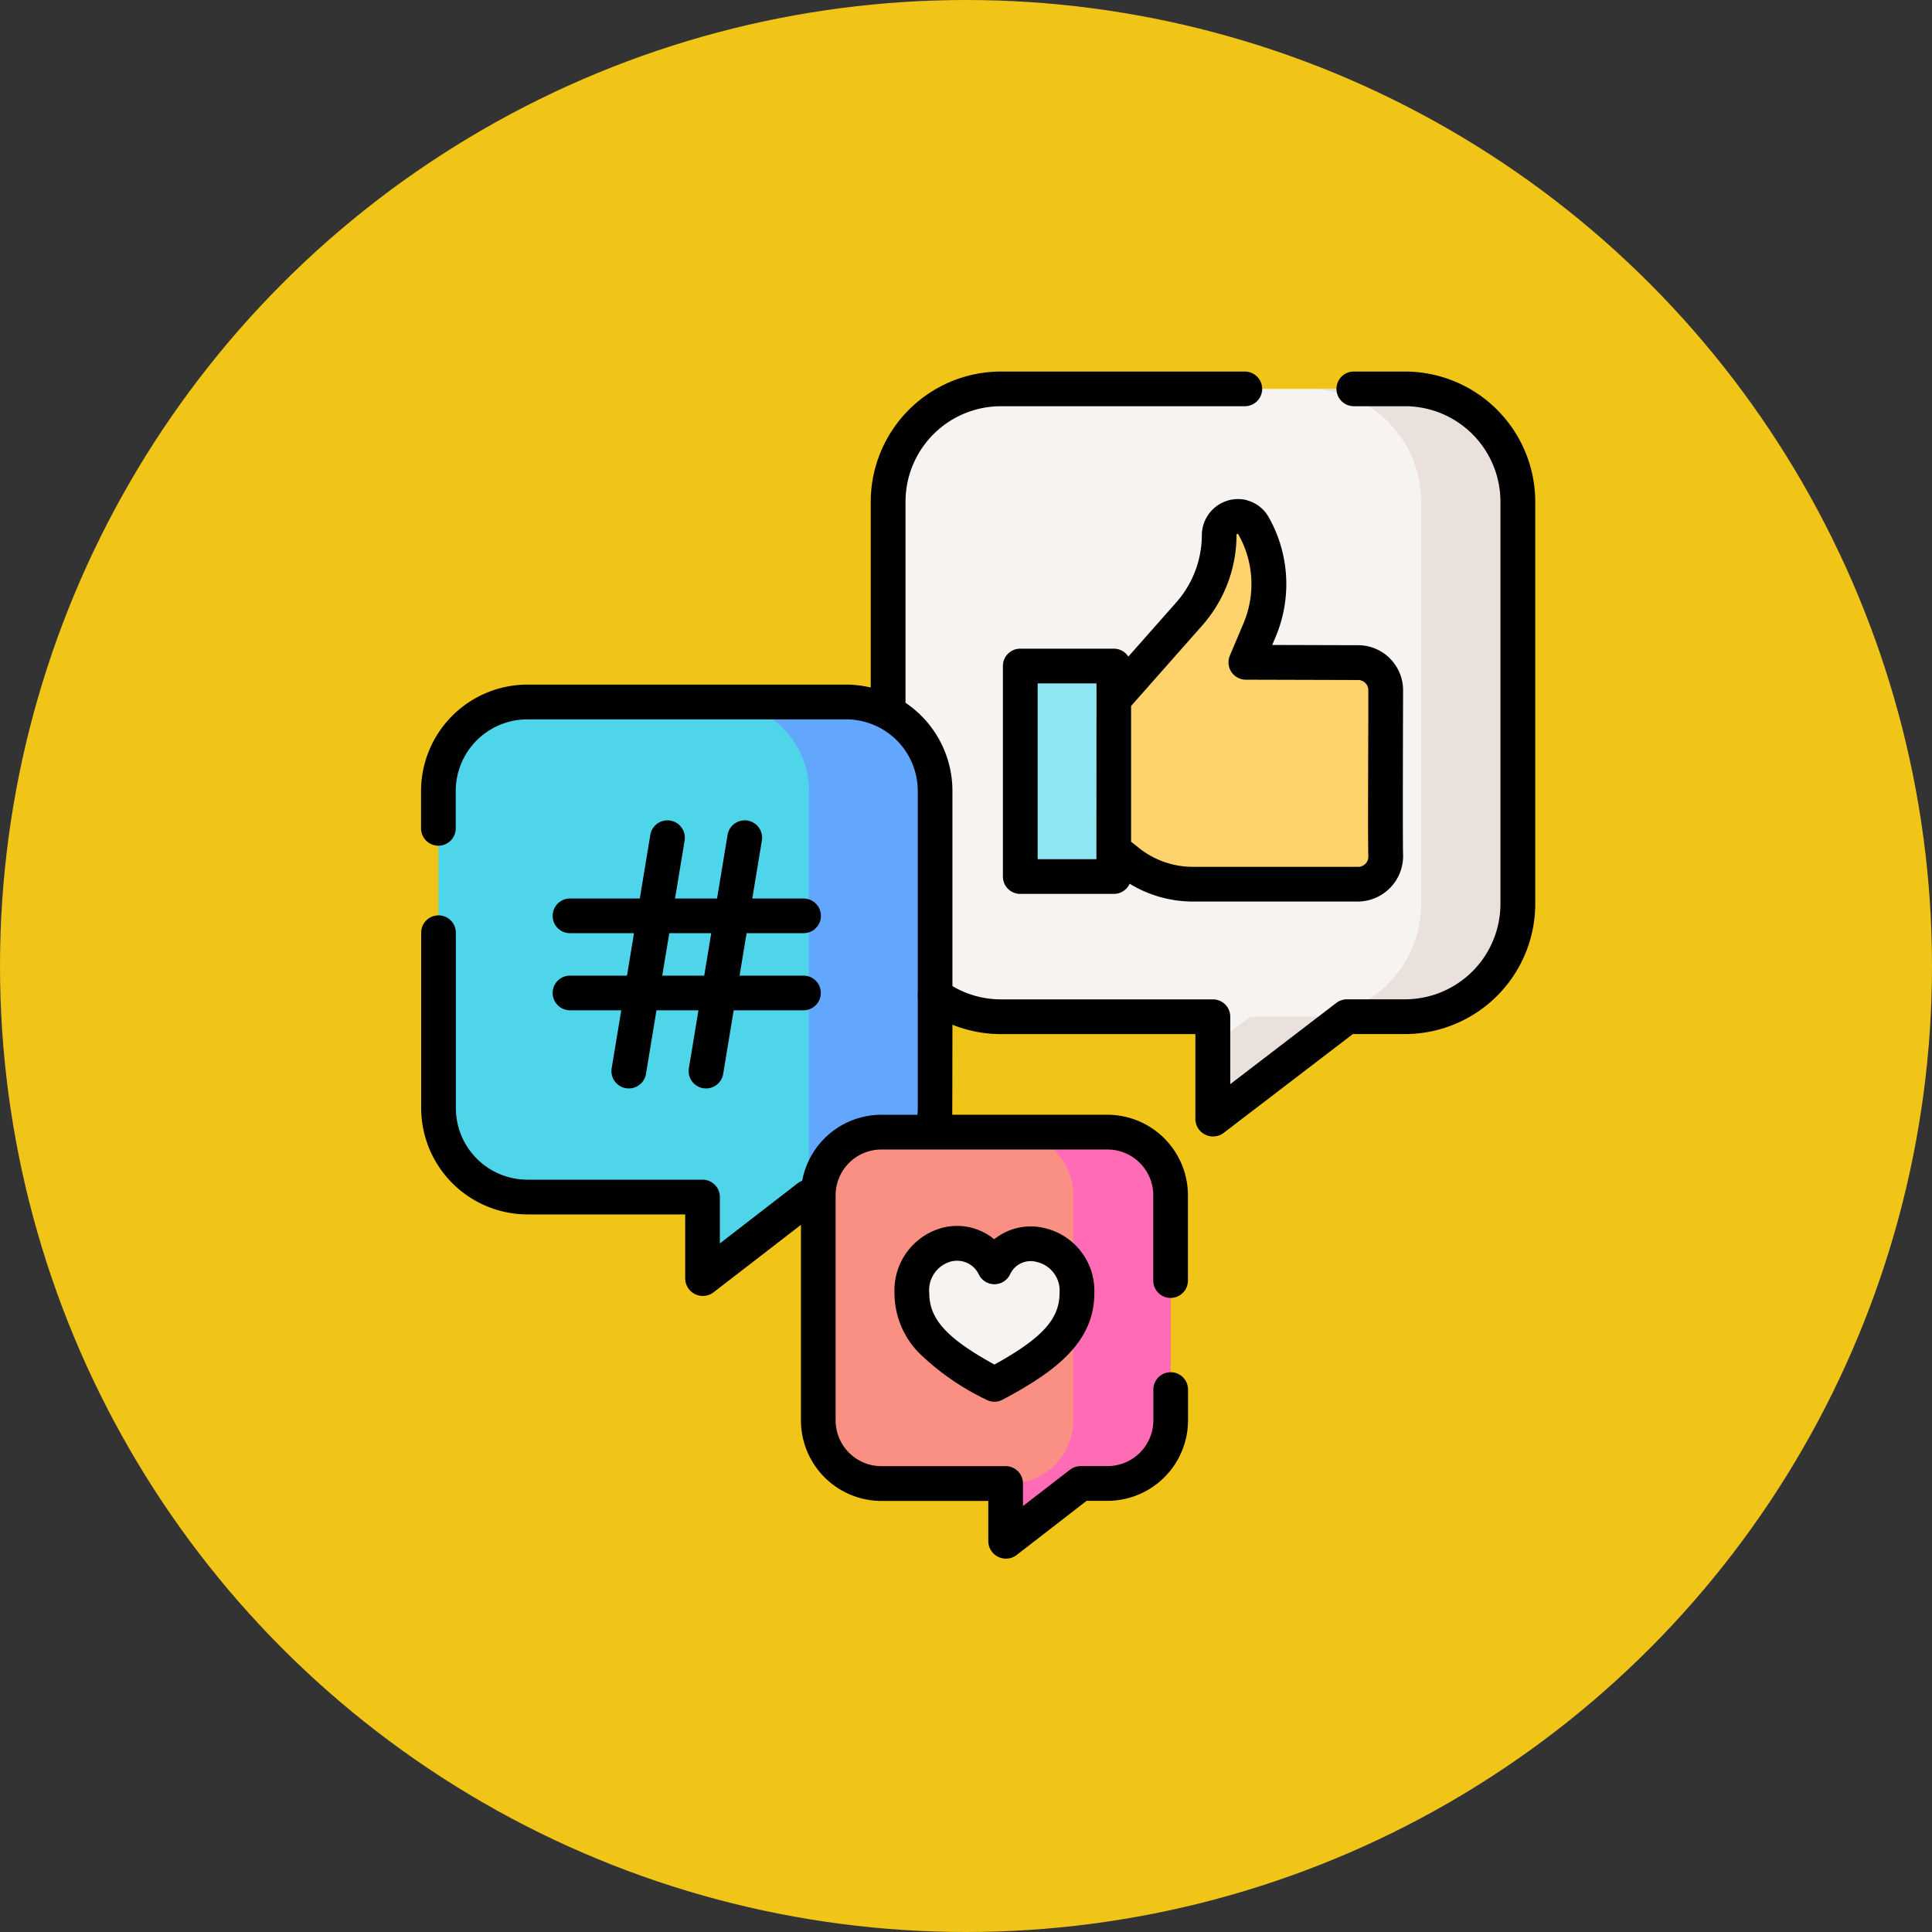 <svg xmlns="http://www.w3.org/2000/svg" width="78" height="78" viewBox="0 0 78 78">
  <rect x="0" y="0" width="78" height="78" fill="#333333" stroke="none"/>
  <g id="Grupo_1100713" data-name="Grupo 1100713" transform="translate(-610 -3459)">
    <g id="Grupo_1100708" data-name="Grupo 1100708" transform="translate(-712 1194)">
      <ellipse id="Elipse_9665" data-name="Elipse 9665" cx="39" cy="39" rx="39" ry="39" transform="translate(1322 2265)" fill="#f0c518"/>
    </g>
    <g id="medios-de-comunicacion-social-" transform="translate(611.269 3474)">
      <path id="Trazado_877055" data-name="Trazado 877055" d="M219.032,31.982a4.55,4.55,0,0,0,2.674.863h8.546v4.144l5.417-4.144h2.337a4.554,4.554,0,0,0,4.561-4.547V12.048A4.554,4.554,0,0,0,238.006,7.5h-16.3a4.554,4.554,0,0,0-4.561,4.548V31.982Z" transform="translate(-182.558 -6.798)" fill="#f7f3f1"/>
      <path id="Trazado_877056" data-name="Trazado 877056" d="M364.9,7.5H361a4.555,4.555,0,0,1,4.561,4.548V28.3A4.554,4.554,0,0,1,361,32.845h-2.337L357.148,34v2.989l5.417-4.144H364.9a4.554,4.554,0,0,0,4.561-4.547V12.048A4.554,4.554,0,0,0,364.9,7.5Z" transform="translate(-309.454 -6.798)" fill="#ebe1dc"/>
      <path id="Trazado_877057" data-name="Trazado 877057" d="M305.937,75.968l.47.381a4.187,4.187,0,0,0,2.634.933h6.674a1.113,1.113,0,0,0,1.112-1.167c-.028-.6,0-6.052,0-6.667a1.113,1.113,0,0,0-1.113-1.113l-4.526-.014.554-1.312a4.749,4.749,0,0,0-.252-4.2.741.741,0,0,0-1.384.368,4.83,4.83,0,0,1-1.208,3.2l-2.886,3.266h-1.052v6.334h.975Z" transform="translate(-262.153 -56.586)" fill="#ffd36c"/>
      <path id="Trazado_877058" data-name="Trazado 877058" d="M277.531,135.482h-3.047a.365.365,0,0,1-.365-.365v-7.768a.365.365,0,0,1,.365-.365h3.047a.365.365,0,0,1,.365.365v7.768A.365.365,0,0,1,277.531,135.482Z" transform="translate(-234.198 -115.096)" fill="#8ee6f3"/>
      <path id="Trazado_877059" data-name="Trazado 877059" d="M43.278,162.487v-16.4a3.592,3.592,0,0,0-3.6-3.586H26.827a3.592,3.592,0,0,0-3.6,3.586V158.9a3.592,3.592,0,0,0,3.6,3.586h7.061v3.3l4.272-3.3Z" transform="translate(-6.797 -129.159)" fill="#4ed5ea"/>
      <path id="Trazado_877060" data-name="Trazado 877060" d="M149.635,142.5h-5.094a3.592,3.592,0,0,1,3.6,3.586v16.4h5.094v-16.4A3.592,3.592,0,0,0,149.635,142.5Z" transform="translate(-116.751 -129.159)" fill="#62a6fd"/>
      <path id="Trazado_877061" data-name="Trazado 877061" d="M198.672,328h-9.122A2.549,2.549,0,0,0,187,330.543v9.094a2.549,2.549,0,0,0,2.553,2.545h5.011v2.341l3.032-2.341h1.079a2.549,2.549,0,0,0,2.553-2.545v-9.094A2.549,2.549,0,0,0,198.672,328Z" transform="translate(-155.233 -297.291)" fill="#fa9084"/>
      <path id="Trazado_877062" data-name="Trazado 877062" d="M271.9,328h-3.932a2.549,2.549,0,0,1,2.553,2.545v9.094a2.549,2.549,0,0,1-2.553,2.545h-.179v2.341l3.032-2.341H271.9a2.549,2.549,0,0,0,2.553-2.545v-9.094A2.549,2.549,0,0,0,271.9,328Z" transform="translate(-228.461 -297.291)" fill="#ff6cb5"/>
      <path id="Trazado_877063" data-name="Trazado 877063" d="M230.719,381.656c2.2-1.164,3.332-2.154,3.332-3.688a1.787,1.787,0,0,0-3.332-1.058,1.78,1.78,0,0,0-3.332,1.058C227.387,379.5,228.524,380.492,230.719,381.656Z" transform="translate(-191.841 -340.767)" fill="#f7f3f1"/>
      <path id="Trazado_877064" data-name="Trazado 877064" d="M55.449,0H53.388a.7.7,0,0,0,0,1.4h2.061A3.857,3.857,0,0,1,59.308,5.25V21.5a3.857,3.857,0,0,1-3.859,3.845H53.111a.7.7,0,0,0-.427.144L48.4,28.77V26.047a.7.7,0,0,0-.7-.7H39.149a3.84,3.84,0,0,1-1.966-.536V16.927a4.284,4.284,0,0,0-1.894-3.553V5.25A3.857,3.857,0,0,1,39.149,1.4h9.839a.7.7,0,0,0,0-1.4H39.149a5.263,5.263,0,0,0-5.264,5.25v7.508a4.3,4.3,0,0,0-1-.119H20.03a4.3,4.3,0,0,0-4.3,4.288v1.516a.7.7,0,0,0,1.4,0V16.927a2.893,2.893,0,0,1,2.895-2.884H32.884a2.893,2.893,0,0,1,2.9,2.884v8.162a.7.7,0,0,0,0,.186v4.467c0,.088-.005.176-.013.264H34.318a3.257,3.257,0,0,0-3.2,2.665.7.7,0,0,0-.182.1L27.794,35.2V33.327a.7.7,0,0,0-.7-.7H20.03a2.893,2.893,0,0,1-2.895-2.884V22.656a.7.7,0,0,0-1.4,0v7.085a4.3,4.3,0,0,0,4.3,4.288h6.359v2.6a.713.713,0,0,0,1.131.556l3.542-2.735v7.9a3.255,3.255,0,0,0,3.255,3.247h4.309v1.638a.713.713,0,0,0,1.131.556L42.6,45.593h.84a3.255,3.255,0,0,0,3.255-3.247V41.1a.7.7,0,0,0-1.4,0v1.247a1.849,1.849,0,0,1-1.851,1.843H42.36a.7.7,0,0,0-.429.146l-1.9,1.467v-.911a.7.7,0,0,0-.7-.7H34.318a1.849,1.849,0,0,1-1.851-1.843V33.252a1.849,1.849,0,0,1,1.851-1.843h9.122a1.849,1.849,0,0,1,1.851,1.843V36.7a.7.7,0,0,0,1.4,0V33.252a3.255,3.255,0,0,0-3.255-3.247H37.175c.005-.088.008-3.634.008-3.634a5.255,5.255,0,0,0,1.966.378h7.843v3.441a.713.713,0,0,0,1.129.558l5.228-4h2.1a5.263,5.263,0,0,0,5.264-5.25V5.25A5.263,5.263,0,0,0,55.449,0Z"/>
      <path id="Trazado_877065" data-name="Trazado 877065" d="M276.453,54.612a1.463,1.463,0,0,0-1.8,1.4,4.125,4.125,0,0,1-1.032,2.731l-1.935,2.189a.7.7,0,0,0-.588-.319h-3.777a.7.7,0,0,0-.7.7v8.5a.7.7,0,0,0,.7.7H271.1a.7.7,0,0,0,.638-.411,4.906,4.906,0,0,0,2.552.72h6.674a1.838,1.838,0,0,0,1.813-1.9c-.021-.451,0-6.5,0-6.634a1.817,1.817,0,0,0-1.813-1.815l-3.471-.01.144-.34a5.482,5.482,0,0,0-.289-4.825,1.431,1.431,0,0,0-.9-.682Zm-6.057,14.5h-2.372V62.015H270.4Zm10.567-7.234a.412.412,0,0,1,.411.411c0,.134,0,.5,0,.988-.01,2.714-.017,5.285,0,5.712a.411.411,0,0,1-.411.432h-6.674a3.5,3.5,0,0,1-2.193-.776l-.3-.239v-5.48l2.873-3.251a5.529,5.529,0,0,0,1.384-3.66.039.039,0,0,1,.072-.019,4.07,4.07,0,0,1,.214,3.582l-.554,1.312a.7.7,0,0,0,.645.975Z" transform="translate(-227.4 -49.424)"/>
      <path id="Trazado_877066" data-name="Trazado 877066" d="M73.153,199.771a.7.7,0,0,0,0,1.4h2.07l-.387,2.339a.7.7,0,1,0,1.385.229l.424-2.568H78.34l-.387,2.339a.7.7,0,1,0,1.385.229l.424-2.568h2.817a.7.7,0,0,0,0-1.4H80l.283-1.713h2.3a.7.7,0,0,0,0-1.4h-2.07l.387-2.339a.7.7,0,0,0-1.385-.229l-.424,2.568H77.394l.387-2.339a.7.7,0,1,0-1.385-.229l-.424,2.568H73.153a.7.7,0,0,0,0,1.4h2.585l-.283,1.713Zm4.009-1.713h1.694l-.283,1.713H76.878Z" transform="translate(-51.41 -175.383)"/>
      <path id="Trazado_877067" data-name="Trazado 877067" d="M223.913,368.994a2.361,2.361,0,0,0-2.078-.467,2.612,2.612,0,0,0-1.948,2.636,3.447,3.447,0,0,0,1.038,2.468,10.3,10.3,0,0,0,2.668,1.84.7.7,0,0,0,.658,0c2.224-1.179,3.705-2.363,3.705-4.308a2.6,2.6,0,0,0-2.017-2.622A2.355,2.355,0,0,0,223.913,368.994Zm2.638,2.169c0,1.049-.7,1.825-2.63,2.89-1.934-1.065-2.63-1.841-2.63-2.89a1.2,1.2,0,0,1,.875-1.271,1.054,1.054,0,0,1,.247-.03.969.969,0,0,1,.884.565.7.7,0,0,0,1.26-.025.913.913,0,0,1,1.077-.49A1.187,1.187,0,0,1,226.551,371.163Z" transform="translate(-185.043 -333.962)"/>
    </g>
  </g>
</svg>

